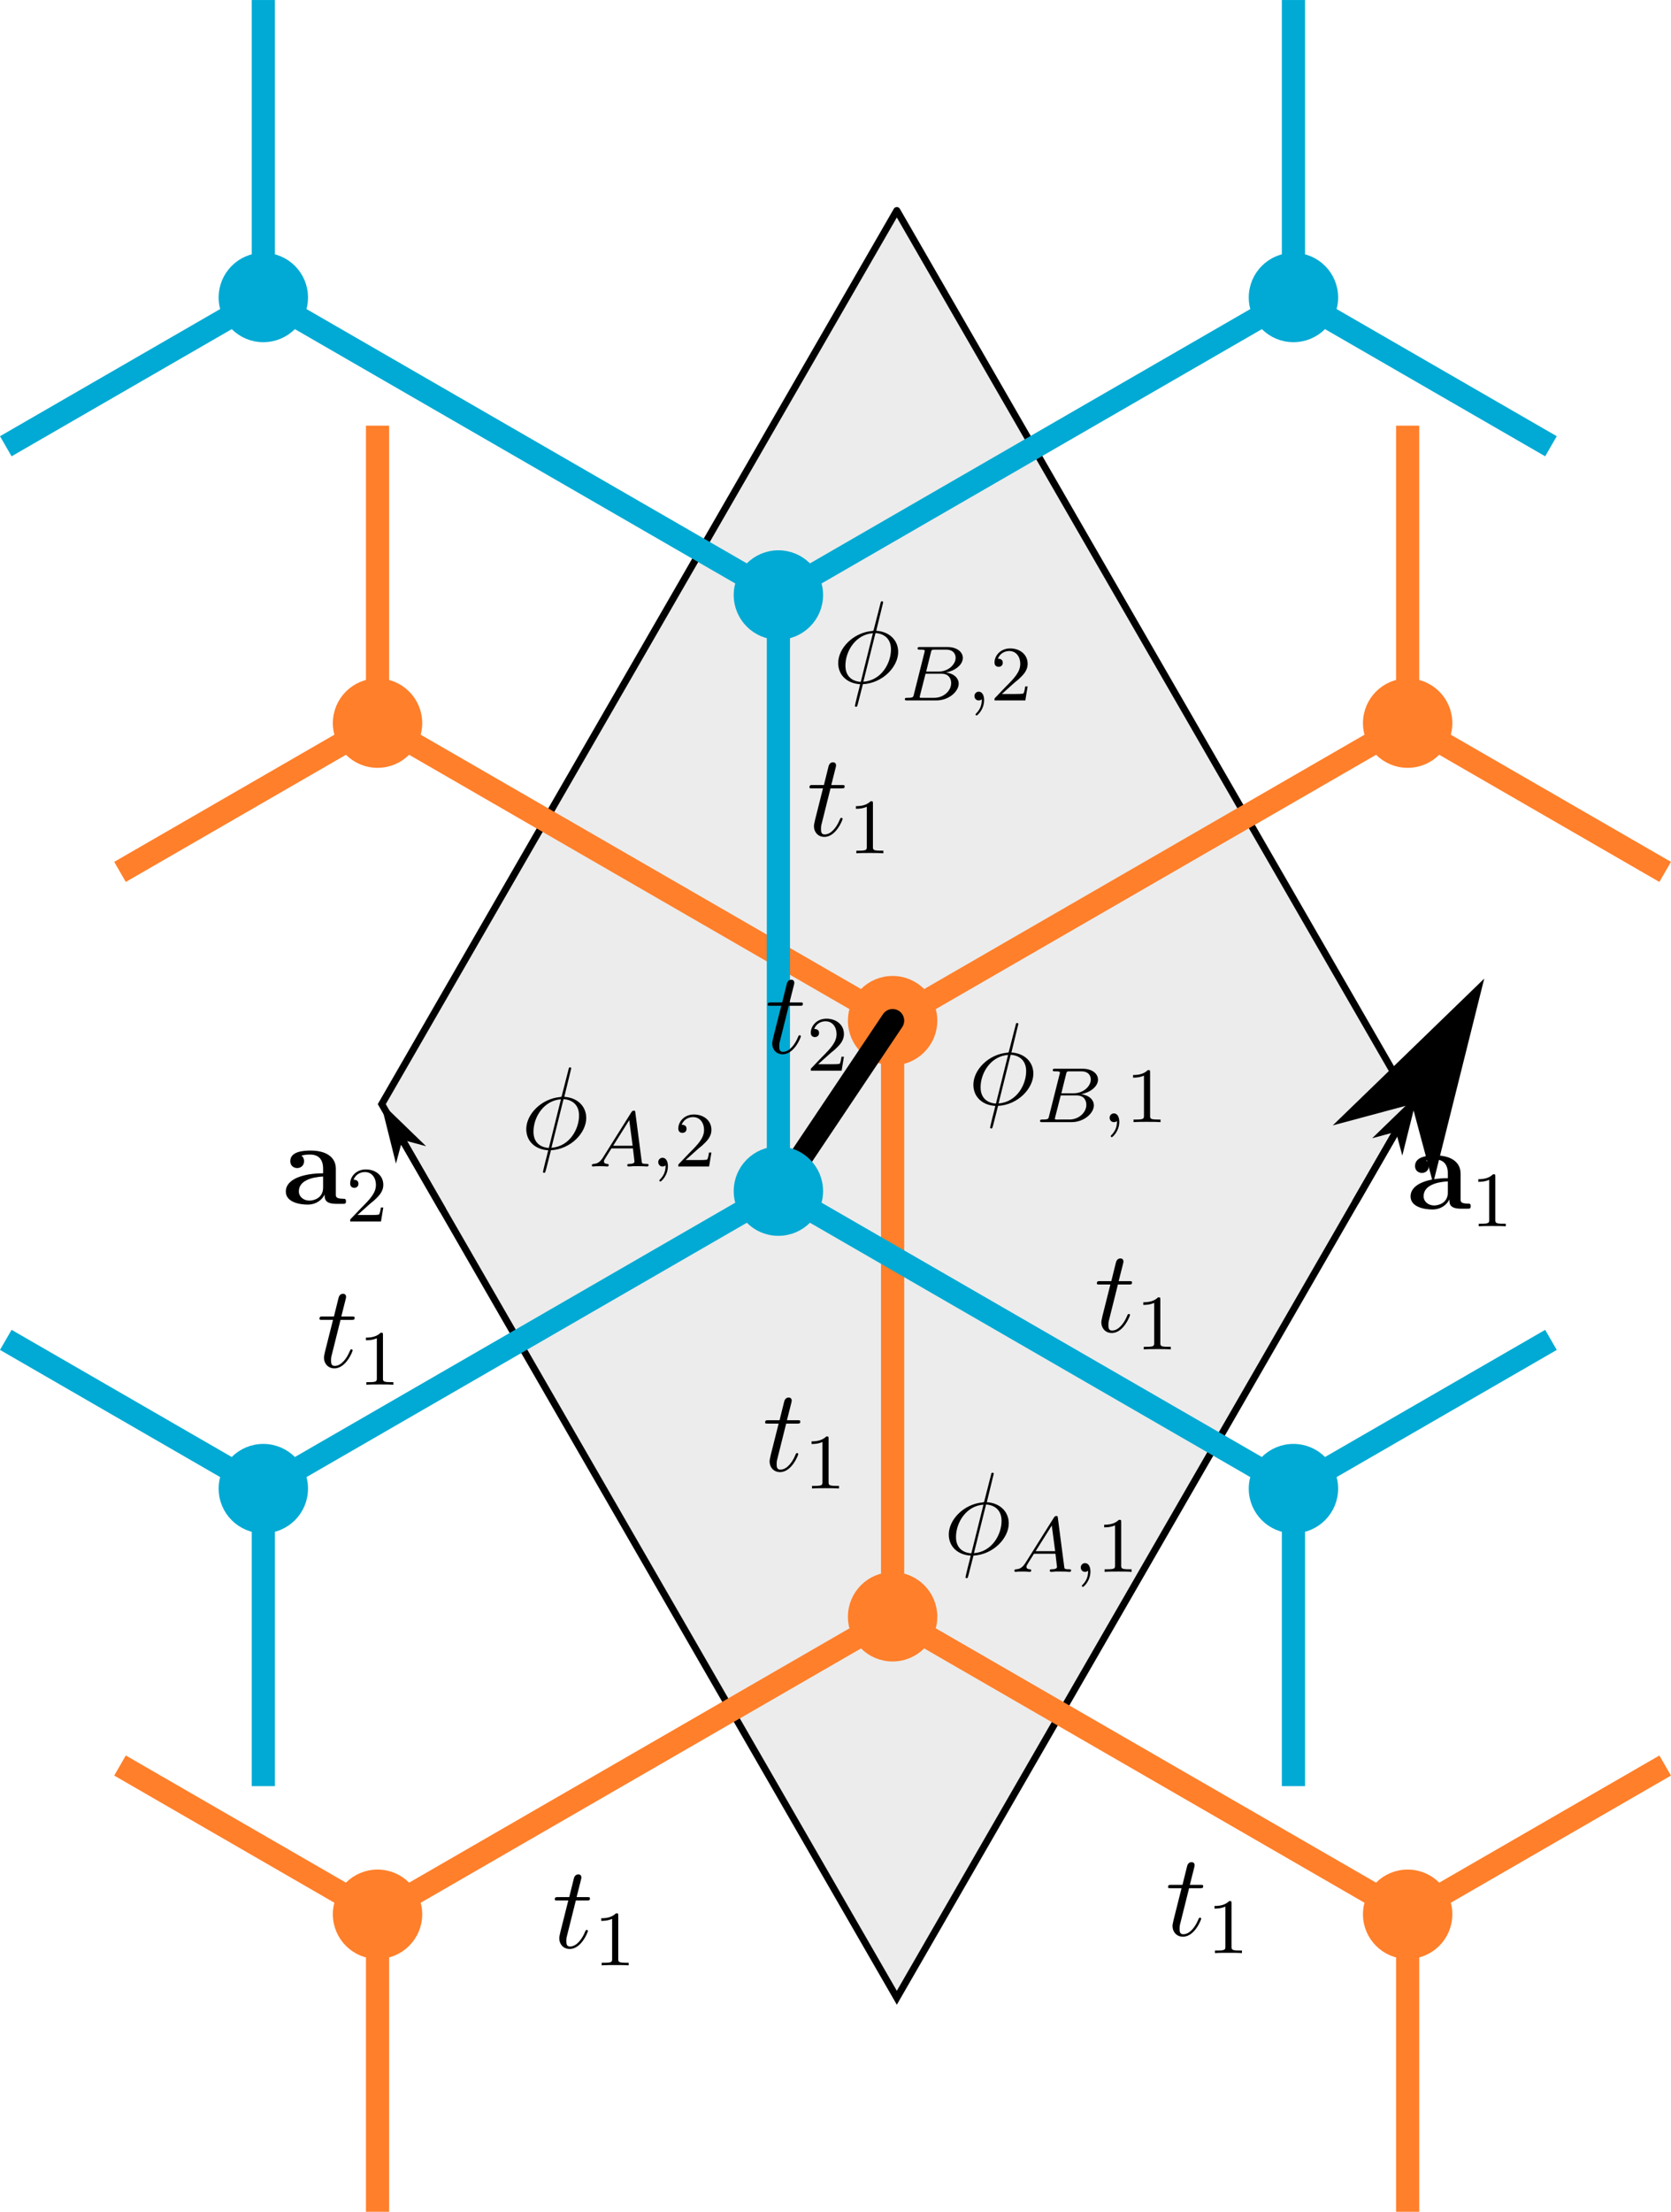 <?xml version="1.0" encoding="UTF-8" standalone="no"?>
<!-- Created with Inkscape (http://www.inkscape.org/) -->

<svg
   width="72.096mm"
   height="95.387mm"
   viewBox="0 0 72.096 95.387"
   version="1.1"
   id="svg5"
   inkscape:version="1.3-alpha (1:1.2.0-alpha1+devel+202305130032+2f44e41058)"
   sodipodi:docname="bilayer.svg"
   xmlns:inkscape="http://www.inkscape.org/namespaces/inkscape"
   xmlns:sodipodi="http://sodipodi.sourceforge.net/DTD/sodipodi-0.dtd"
   xmlns="http://www.w3.org/2000/svg"
   xmlns:svg="http://www.w3.org/2000/svg">
  <sodipodi:namedview
     id="namedview7"
     pagecolor="#ffffff"
     bordercolor="#000000"
     borderopacity="0.25"
     inkscape:showpageshadow="2"
     inkscape:pageopacity="0.0"
     inkscape:pagecheckerboard="0"
     inkscape:deskcolor="#d1d1d1"
     inkscape:document-units="mm"
     showgrid="false"
     inkscape:zoom="1.6391093"
     inkscape:cx="22.878279"
     inkscape:cy="258.67707"
     inkscape:window-width="1854"
     inkscape:window-height="1016"
     inkscape:window-x="0"
     inkscape:window-y="0"
     inkscape:window-maximized="1"
     inkscape:current-layer="layer1" />
  <defs
     id="defs2">
    <marker
       style="overflow:visible"
       id="marker83"
       refX="0"
       refY="0"
       orient="auto-start-reverse"
       inkscape:stockid="Dart arrow"
       markerWidth="8.75"
       markerHeight="5"
       viewBox="0 0 8.75 5"
       inkscape:isstock="true"
       inkscape:collect="always"
       preserveAspectRatio="xMidYMid">
      <path
         style="fill:context-stroke;fill-rule:evenodd;stroke:none"
         d="M 0,0 5,-5 -12.5,0 5,5 Z"
         transform="scale(-0.5)"
         id="path83" />
    </marker>
    <marker
       style="overflow:visible"
       id="DartArrow"
       refX="0"
       refY="0"
       orient="auto-start-reverse"
       inkscape:stockid="Dart arrow"
       markerWidth="8.75"
       markerHeight="5"
       viewBox="0 0 8.75 5"
       inkscape:isstock="true"
       inkscape:collect="always"
       preserveAspectRatio="xMidYMid">
      <path
         style="fill:context-stroke;fill-rule:evenodd;stroke:none"
         d="M 0,0 5,-5 -12.5,0 5,5 Z"
         transform="scale(-0.5)"
         id="path6" />
    </marker>
  </defs>
  <g
     inkscape:label="Layer 1"
     inkscape:groupmode="layer"
     id="layer1"
     transform="translate(-98.058, -50.147)">
    <g
       id="g10018"
       transform="translate(77.29,10.581)">
      <path
         style="fill:#ececec;stroke:#000000;stroke-width:0.3;stroke-linecap:round;stroke-dasharray:none"
         d="m 59.462,48.645 22.223,38.54 v 0 L 59.462,125.724 37.24,87.184 59.462,48.645"
         id="path10010"
         sodipodi:nodetypes="cccccc" />
    </g>
    <g
       id="g7511"
       transform="translate(4.928,18.357)"
       style="fill:#ff7f2a;stroke:#ff7f2a">
      <circle
         style="fill:#ff7f2a;stroke:#ff7f2a;stroke-width:0.434"
         id="circle7471"
         cx="-131.642"
         cy="-101.517"
         r="1.711"
         transform="scale(-1)" />
      <g
         id="g7499"
         transform="translate(0.241,-1.927)"
         style="fill:#ff7f2a;stroke:#ff7f2a">
        <path
           id="path7473"
           style="fill:#ff7f2a;stroke:#ff7f2a;stroke-width:1;stroke-dasharray:none"
           d="M 131.401,103.444 V 77.784"
           sodipodi:nodetypes="cc" />
        <path
           id="path7475"
           style="fill:#ff7f2a;stroke:#ff7f2a;stroke-width:1;stroke-dasharray:none"
           d="m 109.178,116.275 22.223,-12.83"
           sodipodi:nodetypes="cc" />
        <path
           id="path7477"
           style="fill:#ff7f2a;stroke:#ff7f2a;stroke-width:1;stroke-dasharray:none"
           d="M 153.623,116.275 131.401,103.444"
           sodipodi:nodetypes="cc" />
        <path
           id="path7479"
           style="fill:#ff7f2a;stroke:#ff7f2a;stroke-width:1;stroke-dasharray:none"
           d="M 131.401,77.735 109.178,64.905"
           sodipodi:nodetypes="cc" />
        <path
           id="path7481"
           style="fill:#ff7f2a;stroke:#ff7f2a;stroke-width:1;stroke-dasharray:none"
           d="m 131.401,77.735 22.223,-12.83"
           sodipodi:nodetypes="cc" />
        <path
           id="path7483"
           style="fill:#ff7f2a;stroke:#ff7f2a;stroke-width:1;stroke-dasharray:none"
           d="M 109.178,116.275 98.067,109.859"
           sodipodi:nodetypes="cc" />
        <path
           id="path7485"
           style="fill:#ff7f2a;stroke:#ff7f2a;stroke-width:1;stroke-dasharray:none"
           d="M 109.178,129.105 V 116.275"
           sodipodi:nodetypes="cc" />
        <path
           id="path7487"
           style="fill:#ff7f2a;stroke:#ff7f2a;stroke-width:1;stroke-dasharray:none"
           d="m 153.623,116.275 11.111,-6.415"
           sodipodi:nodetypes="cc" />
        <path
           id="path7489"
           style="fill:#ff7f2a;stroke:#ff7f2a;stroke-width:1;stroke-dasharray:none"
           d="M 153.623,129.105 V 116.275"
           sodipodi:nodetypes="cc" />
        <path
           id="path7491"
           style="fill:#ff7f2a;stroke:#ff7f2a;stroke-width:1;stroke-dasharray:none"
           d="m 109.178,64.905 -11.111,6.415"
           sodipodi:nodetypes="cc" />
        <path
           id="path7493"
           style="fill:#ff7f2a;stroke:#ff7f2a;stroke-width:1;stroke-dasharray:none"
           d="m 109.178,52.075 v 12.83"
           sodipodi:nodetypes="cc" />
        <path
           id="path7495"
           style="fill:#ff7f2a;stroke:#ff7f2a;stroke-width:1;stroke-dasharray:none"
           d="m 153.623,64.905 11.111,6.415"
           sodipodi:nodetypes="cc" />
        <path
           id="path7497"
           style="fill:#ff7f2a;stroke:#ff7f2a;stroke-width:1;stroke-dasharray:none"
           d="m 153.623,52.075 v 12.83"
           sodipodi:nodetypes="cc" />
      </g>
      <circle
         style="fill:#ff7f2a;stroke:#ff7f2a;stroke-width:0.434"
         id="circle7501"
         cx="-109.419"
         cy="-114.347"
         r="1.711"
         transform="scale(-1)" />
      <circle
         style="fill:#ff7f2a;stroke:#ff7f2a;stroke-width:0.434"
         id="circle7503"
         cx="-153.864"
         cy="-114.347"
         r="1.711"
         transform="scale(-1)" />
      <circle
         style="fill:#ff7f2a;stroke:#ff7f2a;stroke-width:0.434"
         id="circle7505"
         cx="-131.642"
         cy="-75.808"
         r="1.711"
         transform="scale(-1)" />
      <circle
         style="fill:#ff7f2a;stroke:#ff7f2a;stroke-width:0.434"
         id="circle7507"
         cx="-153.864"
         cy="-62.977"
         r="1.711"
         transform="scale(-1)" />
      <circle
         style="fill:#ff7f2a;stroke:#ff7f2a;stroke-width:0.434"
         id="circle7509"
         cx="-109.419"
         cy="-62.977"
         r="1.711"
         transform="scale(-1)" />
    </g>
    <path
       style="fill:none;stroke:#000000;stroke-width:1;stroke-dasharray:none;stroke-linecap:round"
       d="m 131.642,101.517 4.928,-7.353"
       id="path2933" />
    <g
       id="g7469">
      <circle
         style="fill:#00aad4;stroke:#00aad4;stroke-width:0.434"
         id="circle2939"
         cx="-131.642"
         cy="-101.517"
         r="1.711"
         transform="scale(-1)" />
      <g
         id="g6683"
         transform="translate(0.241,-1.927)">
        <path
           id="path5879"
           style="fill:none;stroke:#00aad4;stroke-width:1;stroke-dasharray:none"
           d="M 131.401,103.444 V 77.784"
           sodipodi:nodetypes="cc" />
        <path
           id="path5881"
           style="fill:none;stroke:#00aad4;stroke-width:1;stroke-dasharray:none"
           d="m 109.178,116.275 22.223,-12.83"
           sodipodi:nodetypes="cc" />
        <path
           id="path5883"
           style="fill:none;stroke:#00aad4;stroke-width:1;stroke-dasharray:none"
           d="M 153.623,116.275 131.401,103.444"
           sodipodi:nodetypes="cc" />
        <path
           id="path5885"
           style="fill:none;stroke:#00aad4;stroke-width:1;stroke-dasharray:none"
           d="M 131.401,77.735 109.178,64.905"
           sodipodi:nodetypes="cc" />
        <path
           id="path5887"
           style="fill:none;stroke:#00aad4;stroke-width:1;stroke-dasharray:none"
           d="m 131.401,77.735 22.223,-12.83"
           sodipodi:nodetypes="cc" />
        <path
           id="path5889"
           style="fill:none;stroke:#00aad4;stroke-width:1;stroke-dasharray:none"
           d="M 109.178,116.275 98.067,109.859"
           sodipodi:nodetypes="cc" />
        <path
           id="path5891"
           style="fill:none;stroke:#00aad4;stroke-width:1;stroke-dasharray:none"
           d="M 109.178,129.105 V 116.275"
           sodipodi:nodetypes="cc" />
        <path
           id="path5893"
           style="fill:none;stroke:#00aad4;stroke-width:1;stroke-dasharray:none"
           d="m 153.623,116.275 11.111,-6.415"
           sodipodi:nodetypes="cc" />
        <path
           id="path5895"
           style="fill:none;stroke:#00aad4;stroke-width:1;stroke-dasharray:none"
           d="M 153.623,129.105 V 116.275"
           sodipodi:nodetypes="cc" />
        <path
           id="path5903"
           style="fill:none;stroke:#00aad4;stroke-width:1;stroke-dasharray:none"
           d="m 109.178,64.905 -11.111,6.415"
           sodipodi:nodetypes="cc" />
        <path
           id="path5905"
           style="fill:none;stroke:#00aad4;stroke-width:1;stroke-dasharray:none"
           d="m 109.178,52.075 v 12.83"
           sodipodi:nodetypes="cc" />
        <path
           id="path5913"
           style="fill:none;stroke:#00aad4;stroke-width:1;stroke-dasharray:none"
           d="m 153.623,64.905 11.111,6.415"
           sodipodi:nodetypes="cc" />
        <path
           id="path5915"
           style="fill:none;stroke:#00aad4;stroke-width:1;stroke-dasharray:none"
           d="m 153.623,52.075 v 12.83"
           sodipodi:nodetypes="cc" />
      </g>
      <circle
         style="fill:#00aad4;stroke:#00aad4;stroke-width:0.434"
         id="circle6713"
         cx="-109.419"
         cy="-114.347"
         r="1.711"
         transform="scale(-1)" />
      <circle
         style="fill:#00aad4;stroke:#00aad4;stroke-width:0.434"
         id="circle6715"
         cx="-153.864"
         cy="-114.347"
         r="1.711"
         transform="scale(-1)" />
      <circle
         style="fill:#00aad4;stroke:#00aad4;stroke-width:0.434"
         id="circle6717"
         cx="-131.642"
         cy="-75.808"
         r="1.711"
         transform="scale(-1)" />
      <circle
         style="fill:#00aad4;stroke:#00aad4;stroke-width:0.434"
         id="circle6719"
         cx="-153.864"
         cy="-62.977"
         r="1.711"
         transform="scale(-1)" />
      <circle
         style="fill:#00aad4;stroke:#00aad4;stroke-width:0.434"
         id="circle6721"
         cx="-109.419"
         cy="-62.977"
         r="1.711"
         transform="scale(-1)" />
    </g>
    <g
       id="g1"
       transform="matrix(1.2,0,0,1.2,78.42,-10.96)">
      <g
         style="fill:#000000;fill-opacity:1"
         id="g13"
         transform="matrix(0.353,0,0,0.353,49.576,103.147)">
        <g
           id="use12"
           transform="translate(1.993,10.294)">
          <path
             style="stroke:none"
             d="m 5.141,-8.188 c 0,-0.109 -0.078,-0.109 -0.125,-0.109 -0.109,0 -0.109,0.031 -0.156,0.234 L 4.203,-5.5 c -0.031,0.156 -0.047,0.172 -0.062,0.188 0,0.016 -0.094,0.031 -0.109,0.031 C 2.062,-5.109 0.562,-3.5 0.562,-2.016 c 0,1.297 0.984,2.094 2.234,2.156 -0.094,0.375 -0.172,0.75 -0.281,1.125 -0.156,0.641 -0.25,1.031 -0.25,1.078 0,0.016 0,0.094 0.109,0.094 0.047,0 0.094,0 0.109,-0.047 0.031,-0.031 0.094,-0.312 0.141,-0.469 l 0.453,-1.781 c 2.031,-0.109 3.594,-1.781 3.594,-3.281 0,-1.203 -0.906,-2.078 -2.234,-2.156 z m -0.781,3.125 C 5.156,-5.016 5.938,-4.562 5.938,-3.391 5.938,-2.047 5,-0.25 3.125,-0.109 Z m -1.5,4.969 C 2.266,-0.125 1.297,-0.438 1.297,-1.75 c 0,-1.516 1.078,-3.188 2.797,-3.297 z m 0,0"
             id="path35" />
        </g>
      </g>
      <g
         style="fill:#000000;fill-opacity:1"
         id="g14"
         transform="matrix(0.353,0,0,0.353,49.576,103.147)">
        <g
           id="use13"
           transform="translate(8.921,12.088)">
          <path
             style="stroke:none"
             d="M 1.469,-0.953 C 1.109,-0.359 0.781,-0.281 0.5,-0.266 0.422,-0.25 0.312,-0.25 0.312,-0.109 0.312,-0.094 0.328,0 0.438,0 0.5,0 0.547,-0.031 1.109,-0.031 1.656,-0.031 1.828,0 1.875,0 c 0.031,0 0.156,0 0.156,-0.156 0,-0.094 -0.109,-0.109 -0.141,-0.109 -0.172,0 -0.344,-0.062 -0.344,-0.25 0,-0.109 0.078,-0.219 0.219,-0.453 L 2.312,-1.844 H 4.5 L 4.656,-0.5 c 0,0.125 -0.141,0.234 -0.516,0.234 -0.109,0 -0.219,0 -0.219,0.156 0,0 0,0.109 0.141,0.109 0.078,0 0.375,-0.016 0.453,-0.031 h 0.5 C 5.734,-0.031 5.859,0 5.922,0 5.953,0 6.094,0 6.094,-0.156 c 0,-0.109 -0.109,-0.109 -0.234,-0.109 -0.438,0 -0.453,-0.062 -0.469,-0.266 L 4.75,-5.453 C 4.734,-5.641 4.719,-5.688 4.594,-5.688 c -0.141,0 -0.188,0.078 -0.25,0.156 z M 2.484,-2.109 4.125,-4.719 4.469,-2.109 Z m 0,0"
             id="path36" />
        </g>
        <g
           id="use14"
           transform="translate(15.264,12.088)">
          <path
             style="stroke:none"
             d="m 1.484,-0.125 c 0,0.516 -0.109,0.984 -0.594,1.469 C 0.859,1.375 0.844,1.391 0.844,1.422 c 0,0.062 0.062,0.109 0.109,0.109 0.094,0 0.766,-0.625 0.766,-1.562 0,-0.5 -0.203,-0.859 -0.547,-0.859 -0.281,0 -0.438,0.234 -0.438,0.438 C 0.734,-0.219 0.891,0 1.172,0 1.375,0 1.484,-0.109 1.484,-0.125 Z m 0,0"
             id="path37" />
        </g>
      </g>
      <g
         style="fill:#000000;fill-opacity:1"
         id="g15"
         transform="matrix(0.353,0,0,0.353,49.576,103.147)">
        <g
           id="use15"
           transform="translate(17.616,12.088)">
          <path
             style="stroke:none"
             d="m 2.5,-5.078 c 0,-0.219 -0.016,-0.219 -0.234,-0.219 -0.328,0.312 -0.75,0.5 -1.5,0.5 v 0.266 c 0.219,0 0.641,0 1.109,-0.203 v 4.078 c 0,0.297 -0.031,0.391 -0.781,0.391 H 0.812 V 0 c 0.328,-0.031 1.016,-0.031 1.375,-0.031 0.359,0 1.047,0 1.375,0.031 V -0.266 H 3.281 c -0.75,0 -0.781,-0.094 -0.781,-0.391 z m 0,0"
             id="path38" />
        </g>
      </g>
    </g>
    <g
       id="g2"
       transform="matrix(1.2,0,0,1.2,70.859,-30.355)">
      <g
         style="fill:#000000;fill-opacity:1"
         id="g16"
         transform="matrix(0.353,0,0,0.353,49.576,103.147)">
        <g
           id="use16"
           transform="translate(22.348,10.294)">
          <path
             style="stroke:none"
             d="m 5.141,-8.188 c 0,-0.109 -0.078,-0.109 -0.125,-0.109 -0.109,0 -0.109,0.031 -0.156,0.234 L 4.203,-5.5 c -0.031,0.156 -0.047,0.172 -0.062,0.188 0,0.016 -0.094,0.031 -0.109,0.031 C 2.062,-5.109 0.562,-3.5 0.562,-2.016 c 0,1.297 0.984,2.094 2.234,2.156 -0.094,0.375 -0.172,0.75 -0.281,1.125 -0.156,0.641 -0.25,1.031 -0.25,1.078 0,0.016 0,0.094 0.109,0.094 0.047,0 0.094,0 0.109,-0.047 0.031,-0.031 0.094,-0.312 0.141,-0.469 l 0.453,-1.781 c 2.031,-0.109 3.594,-1.781 3.594,-3.281 0,-1.203 -0.906,-2.078 -2.234,-2.156 z m -0.781,3.125 C 5.156,-5.016 5.938,-4.562 5.938,-3.391 5.938,-2.047 5,-0.25 3.125,-0.109 Z m -1.5,4.969 C 2.266,-0.125 1.297,-0.438 1.297,-1.75 c 0,-1.516 1.078,-3.188 2.797,-3.297 z m 0,0"
             id="path39" />
        </g>
      </g>
      <g
         style="fill:#000000;fill-opacity:1"
         id="g17"
         transform="matrix(0.353,0,0,0.353,49.576,103.147)">
        <g
           id="use17"
           transform="translate(29.276,12.088)">
          <path
             style="stroke:none"
             d="m 1.344,-0.625 c -0.062,0.297 -0.078,0.359 -0.672,0.359 -0.156,0 -0.25,0 -0.25,0.156 C 0.422,0 0.531,0 0.656,0 H 3.625 C 4.938,0 5.906,-0.938 5.906,-1.703 5.906,-2.281 5.406,-2.75 4.609,-2.844 5.531,-3.016 6.328,-3.625 6.328,-4.328 6.328,-4.922 5.75,-5.438 4.75,-5.438 H 1.969 c -0.141,0 -0.25,0 -0.25,0.141 0,0.125 0.094,0.125 0.234,0.125 0.266,0 0.5,0 0.5,0.125 0,0.031 -0.016,0.031 -0.031,0.141 z m 1.25,-2.312 0.484,-1.953 c 0.062,-0.266 0.078,-0.281 0.406,-0.281 H 4.625 c 0.781,0 0.969,0.5 0.969,0.828 0,0.672 -0.734,1.406 -1.75,1.406 z M 2.047,-0.266 C 1.969,-0.281 1.938,-0.281 1.938,-0.328 c 0,-0.062 0.016,-0.141 0.031,-0.188 l 0.562,-2.203 h 1.625 c 0.734,0 0.984,0.5 0.984,0.953 0,0.781 -0.766,1.5 -1.719,1.5 z m 0,0"
             id="path40" />
        </g>
      </g>
      <g
         style="fill:#000000;fill-opacity:1"
         id="g18"
         transform="matrix(0.353,0,0,0.353,49.576,103.147)">
        <g
           id="use18"
           transform="translate(36.054,12.088)">
          <path
             style="stroke:none"
             d="m 1.484,-0.125 c 0,0.516 -0.109,0.984 -0.594,1.469 C 0.859,1.375 0.844,1.391 0.844,1.422 c 0,0.062 0.062,0.109 0.109,0.109 0.094,0 0.766,-0.625 0.766,-1.562 0,-0.5 -0.203,-0.859 -0.547,-0.859 -0.281,0 -0.438,0.234 -0.438,0.438 C 0.734,-0.219 0.891,0 1.172,0 1.375,0 1.484,-0.109 1.484,-0.125 Z m 0,0"
             id="path41" />
        </g>
      </g>
      <g
         style="fill:#000000;fill-opacity:1"
         id="g19"
         transform="matrix(0.353,0,0,0.353,49.576,103.147)">
        <g
           id="use19"
           transform="translate(38.409,12.088)">
          <path
             style="stroke:none"
             d="m 2.5,-5.078 c 0,-0.219 -0.016,-0.219 -0.234,-0.219 -0.328,0.312 -0.75,0.5 -1.5,0.5 v 0.266 c 0.219,0 0.641,0 1.109,-0.203 v 4.078 c 0,0.297 -0.031,0.391 -0.781,0.391 H 0.812 V 0 c 0.328,-0.031 1.016,-0.031 1.375,-0.031 0.359,0 1.047,0 1.375,0.031 V -0.266 H 3.281 c -0.75,0 -0.781,-0.094 -0.781,-0.391 z m 0,0"
             id="path42" />
        </g>
      </g>
    </g>
    <g
       id="g3"
       transform="matrix(1.2,0,0,1.2,42.76,-28.442)">
      <g
         style="fill:#000000;fill-opacity:1"
         id="g20"
         transform="matrix(0.353,0,0,0.353,49.576,103.147)">
        <g
           id="use20"
           transform="translate(43.141,10.294)">
          <path
             style="stroke:none"
             d="m 5.141,-8.188 c 0,-0.109 -0.078,-0.109 -0.125,-0.109 -0.109,0 -0.109,0.031 -0.156,0.234 L 4.203,-5.5 c -0.031,0.156 -0.047,0.172 -0.062,0.188 0,0.016 -0.094,0.031 -0.109,0.031 C 2.062,-5.109 0.562,-3.5 0.562,-2.016 c 0,1.297 0.984,2.094 2.234,2.156 -0.094,0.375 -0.172,0.75 -0.281,1.125 -0.156,0.641 -0.25,1.031 -0.25,1.078 0,0.016 0,0.094 0.109,0.094 0.047,0 0.094,0 0.109,-0.047 0.031,-0.031 0.094,-0.312 0.141,-0.469 l 0.453,-1.781 c 2.031,-0.109 3.594,-1.781 3.594,-3.281 0,-1.203 -0.906,-2.078 -2.234,-2.156 z m -0.781,3.125 C 5.156,-5.016 5.938,-4.562 5.938,-3.391 5.938,-2.047 5,-0.25 3.125,-0.109 Z m -1.5,4.969 C 2.266,-0.125 1.297,-0.438 1.297,-1.75 c 0,-1.516 1.078,-3.188 2.797,-3.297 z m 0,0"
             id="path43" />
        </g>
      </g>
      <g
         style="fill:#000000;fill-opacity:1"
         id="g22"
         transform="matrix(0.353,0,0,0.353,49.576,103.147)">
        <g
           id="use21"
           transform="translate(50.069,12.088)">
          <path
             style="stroke:none"
             d="M 1.469,-0.953 C 1.109,-0.359 0.781,-0.281 0.5,-0.266 0.422,-0.25 0.312,-0.25 0.312,-0.109 0.312,-0.094 0.328,0 0.438,0 0.5,0 0.547,-0.031 1.109,-0.031 1.656,-0.031 1.828,0 1.875,0 c 0.031,0 0.156,0 0.156,-0.156 0,-0.094 -0.109,-0.109 -0.141,-0.109 -0.172,0 -0.344,-0.062 -0.344,-0.25 0,-0.109 0.078,-0.219 0.219,-0.453 L 2.312,-1.844 H 4.5 L 4.656,-0.5 c 0,0.125 -0.141,0.234 -0.516,0.234 -0.109,0 -0.219,0 -0.219,0.156 0,0 0,0.109 0.141,0.109 0.078,0 0.375,-0.016 0.453,-0.031 h 0.5 C 5.734,-0.031 5.859,0 5.922,0 5.953,0 6.094,0 6.094,-0.156 c 0,-0.109 -0.109,-0.109 -0.234,-0.109 -0.438,0 -0.453,-0.062 -0.469,-0.266 L 4.75,-5.453 C 4.734,-5.641 4.719,-5.688 4.594,-5.688 c -0.141,0 -0.188,0.078 -0.25,0.156 z M 2.484,-2.109 4.125,-4.719 4.469,-2.109 Z m 0,0"
             id="path44" />
        </g>
        <g
           id="use22"
           transform="translate(56.412,12.088)">
          <path
             style="stroke:none"
             d="m 1.484,-0.125 c 0,0.516 -0.109,0.984 -0.594,1.469 C 0.859,1.375 0.844,1.391 0.844,1.422 c 0,0.062 0.062,0.109 0.109,0.109 0.094,0 0.766,-0.625 0.766,-1.562 0,-0.5 -0.203,-0.859 -0.547,-0.859 -0.281,0 -0.438,0.234 -0.438,0.438 C 0.734,-0.219 0.891,0 1.172,0 1.375,0 1.484,-0.109 1.484,-0.125 Z m 0,0"
             id="path45" />
        </g>
      </g>
      <g
         style="fill:#000000;fill-opacity:1"
         id="g23"
         transform="matrix(0.353,0,0,0.353,49.576,103.147)">
        <g
           id="use23"
           transform="translate(58.765,12.088)">
          <path
             style="stroke:none"
             d="m 2.25,-1.625 c 0.125,-0.125 0.453,-0.391 0.594,-0.5 0.484,-0.453 0.953,-0.891 0.953,-1.609 0,-0.953 -0.797,-1.562 -1.781,-1.562 -0.969,0 -1.594,0.719 -1.594,1.438 0,0.391 0.312,0.438 0.422,0.438 0.172,0 0.422,-0.109 0.422,-0.422 0,-0.406 -0.406,-0.406 -0.5,-0.406 C 1,-4.844 1.531,-5.031 1.922,-5.031 c 0.734,0 1.125,0.625 1.125,1.297 0,0.828 -0.578,1.438 -1.531,2.391 l -1,1.047 C 0.422,-0.219 0.422,-0.203 0.422,0 H 3.562 l 0.234,-1.422 h -0.25 C 3.531,-1.266 3.469,-0.875 3.375,-0.719 c -0.047,0.062 -0.656,0.062 -0.781,0.062 H 1.172 Z m 0,0"
             id="path46" />
        </g>
      </g>
    </g>
    <g
       id="g4"
       transform="matrix(1.2,0,0,1.2,47.596,-48.542)">
      <g
         style="fill:#000000;fill-opacity:1"
         id="g24"
         transform="matrix(0.353,0,0,0.353,49.576,103.147)">
        <g
           id="use24"
           transform="translate(63.497,10.294)">
          <path
             style="stroke:none"
             d="m 5.141,-8.188 c 0,-0.109 -0.078,-0.109 -0.125,-0.109 -0.109,0 -0.109,0.031 -0.156,0.234 L 4.203,-5.5 c -0.031,0.156 -0.047,0.172 -0.062,0.188 0,0.016 -0.094,0.031 -0.109,0.031 C 2.062,-5.109 0.562,-3.5 0.562,-2.016 c 0,1.297 0.984,2.094 2.234,2.156 -0.094,0.375 -0.172,0.75 -0.281,1.125 -0.156,0.641 -0.25,1.031 -0.25,1.078 0,0.016 0,0.094 0.109,0.094 0.047,0 0.094,0 0.109,-0.047 0.031,-0.031 0.094,-0.312 0.141,-0.469 l 0.453,-1.781 c 2.031,-0.109 3.594,-1.781 3.594,-3.281 0,-1.203 -0.906,-2.078 -2.234,-2.156 z m -0.781,3.125 C 5.156,-5.016 5.938,-4.562 5.938,-3.391 5.938,-2.047 5,-0.25 3.125,-0.109 Z m -1.5,4.969 C 2.266,-0.125 1.297,-0.438 1.297,-1.75 c 0,-1.516 1.078,-3.188 2.797,-3.297 z m 0,0"
             id="path47" />
        </g>
      </g>
      <g
         style="fill:#000000;fill-opacity:1"
         id="g25"
         transform="matrix(0.353,0,0,0.353,49.576,103.147)">
        <g
           id="use25"
           transform="translate(70.425,12.088)">
          <path
             style="stroke:none"
             d="m 1.344,-0.625 c -0.062,0.297 -0.078,0.359 -0.672,0.359 -0.156,0 -0.25,0 -0.25,0.156 C 0.422,0 0.531,0 0.656,0 H 3.625 C 4.938,0 5.906,-0.938 5.906,-1.703 5.906,-2.281 5.406,-2.75 4.609,-2.844 5.531,-3.016 6.328,-3.625 6.328,-4.328 6.328,-4.922 5.75,-5.438 4.75,-5.438 H 1.969 c -0.141,0 -0.25,0 -0.25,0.141 0,0.125 0.094,0.125 0.234,0.125 0.266,0 0.5,0 0.5,0.125 0,0.031 -0.016,0.031 -0.031,0.141 z m 1.25,-2.312 0.484,-1.953 c 0.062,-0.266 0.078,-0.281 0.406,-0.281 H 4.625 c 0.781,0 0.969,0.5 0.969,0.828 0,0.672 -0.734,1.406 -1.75,1.406 z M 2.047,-0.266 C 1.969,-0.281 1.938,-0.281 1.938,-0.328 c 0,-0.062 0.016,-0.141 0.031,-0.188 l 0.562,-2.203 h 1.625 c 0.734,0 0.984,0.5 0.984,0.953 0,0.781 -0.766,1.5 -1.719,1.5 z m 0,0"
             id="path48" />
        </g>
      </g>
      <g
         style="fill:#000000;fill-opacity:1"
         id="g26"
         transform="matrix(0.353,0,0,0.353,49.576,103.147)">
        <g
           id="use26"
           transform="translate(77.203,12.088)">
          <path
             style="stroke:none"
             d="m 1.484,-0.125 c 0,0.516 -0.109,0.984 -0.594,1.469 C 0.859,1.375 0.844,1.391 0.844,1.422 c 0,0.062 0.062,0.109 0.109,0.109 0.094,0 0.766,-0.625 0.766,-1.562 0,-0.5 -0.203,-0.859 -0.547,-0.859 -0.281,0 -0.438,0.234 -0.438,0.438 C 0.734,-0.219 0.891,0 1.172,0 1.375,0 1.484,-0.109 1.484,-0.125 Z m 0,0"
             id="path49" />
        </g>
      </g>
      <g
         style="fill:#000000;fill-opacity:1"
         id="g27"
         transform="matrix(0.353,0,0,0.353,49.576,103.147)">
        <g
           id="use27"
           transform="translate(79.557,12.088)">
          <path
             style="stroke:none"
             d="m 2.25,-1.625 c 0.125,-0.125 0.453,-0.391 0.594,-0.5 0.484,-0.453 0.953,-0.891 0.953,-1.609 0,-0.953 -0.797,-1.562 -1.781,-1.562 -0.969,0 -1.594,0.719 -1.594,1.438 0,0.391 0.312,0.438 0.422,0.438 0.172,0 0.422,-0.109 0.422,-0.422 0,-0.406 -0.406,-0.406 -0.5,-0.406 C 1,-4.844 1.531,-5.031 1.922,-5.031 c 0.734,0 1.125,0.625 1.125,1.297 0,0.828 -0.578,1.438 -1.531,2.391 l -1,1.047 C 0.422,-0.219 0.422,-0.203 0.422,0 H 3.562 l 0.234,-1.422 h -0.25 C 3.531,-1.266 3.469,-0.875 3.375,-0.719 c -0.047,0.062 -0.656,0.062 -0.781,0.062 H 1.172 Z m 0,0"
             id="path50" />
        </g>
      </g>
    </g>
    <g
       id="g5"
       transform="matrix(1.2,0,0,1.2,16.535,-19.029)">
      <g
         style="fill:#000000;fill-opacity:1"
         id="g28"
         transform="matrix(0.353,0,0,0.353,49.576,103.147)">
        <g
           id="use28"
           transform="translate(84.29,10.294)">
          <path
             style="stroke:none"
             d="M 2.406,-4.812 H 3.5 c 0.234,0 0.344,0 0.344,-0.203 0,-0.141 -0.062,-0.141 -0.312,-0.141 H 2.484 l 0.438,-1.734 C 2.969,-7.062 2.969,-7.094 2.969,-7.172 c 0,-0.188 -0.141,-0.297 -0.297,-0.297 -0.109,0 -0.375,0.031 -0.469,0.422 l -0.469,1.891 h -1.125 c -0.234,0 -0.344,0 -0.344,0.234 0,0.109 0.078,0.109 0.312,0.109 h 1.062 L 0.844,-1.656 c -0.094,0.422 -0.125,0.547 -0.125,0.703 0,0.562 0.391,1.078 1.062,1.078 1.203,0 1.859,-1.75 1.859,-1.828 0,-0.078 -0.062,-0.109 -0.125,-0.109 -0.031,0 -0.078,0 -0.094,0.047 C 3.406,-1.75 3.391,-1.75 3.312,-1.547 c -0.25,0.594 -0.797,1.422 -1.5,1.422 -0.359,0 -0.375,-0.297 -0.375,-0.562 0,0 0,-0.234 0.031,-0.375 z m 0,0"
             id="path51" />
        </g>
      </g>
      <g
         style="fill:#000000;fill-opacity:1"
         id="g29"
         transform="matrix(0.353,0,0,0.353,49.576,103.147)">
        <g
           id="use29"
           transform="translate(88.517,12.088)">
          <path
             style="stroke:none"
             d="m 2.5,-5.078 c 0,-0.219 -0.016,-0.219 -0.234,-0.219 -0.328,0.312 -0.75,0.5 -1.5,0.5 v 0.266 c 0.219,0 0.641,0 1.109,-0.203 v 4.078 c 0,0.297 -0.031,0.391 -0.781,0.391 H 0.812 V 0 c 0.328,-0.031 1.016,-0.031 1.375,-0.031 0.359,0 1.047,0 1.375,0.031 V -0.266 H 3.281 c -0.75,0 -0.781,-0.094 -0.781,-0.391 z m 0,0"
             id="path52" />
        </g>
      </g>
    </g>
    <g
       id="g6"
       transform="matrix(1.2,0,0,1.2,32.079,-32.574)">
      <g
         style="fill:#000000;fill-opacity:1"
         id="g30"
         transform="matrix(0.353,0,0,0.353,49.576,103.147)">
        <g
           id="use30"
           transform="translate(93.249,10.294)">
          <path
             style="stroke:none"
             d="M 2.406,-4.812 H 3.5 c 0.234,0 0.344,0 0.344,-0.203 0,-0.141 -0.062,-0.141 -0.312,-0.141 H 2.484 l 0.438,-1.734 C 2.969,-7.062 2.969,-7.094 2.969,-7.172 c 0,-0.188 -0.141,-0.297 -0.297,-0.297 -0.109,0 -0.375,0.031 -0.469,0.422 l -0.469,1.891 h -1.125 c -0.234,0 -0.344,0 -0.344,0.234 0,0.109 0.078,0.109 0.312,0.109 h 1.062 L 0.844,-1.656 c -0.094,0.422 -0.125,0.547 -0.125,0.703 0,0.562 0.391,1.078 1.062,1.078 1.203,0 1.859,-1.75 1.859,-1.828 0,-0.078 -0.062,-0.109 -0.125,-0.109 -0.031,0 -0.078,0 -0.094,0.047 C 3.406,-1.75 3.391,-1.75 3.312,-1.547 c -0.25,0.594 -0.797,1.422 -1.5,1.422 -0.359,0 -0.375,-0.297 -0.375,-0.562 0,0 0,-0.234 0.031,-0.375 z m 0,0"
             id="path53" />
        </g>
      </g>
      <g
         style="fill:#000000;fill-opacity:1"
         id="g31"
         transform="matrix(0.353,0,0,0.353,49.576,103.147)">
        <g
           id="use31"
           transform="translate(97.476,12.088)">
          <path
             style="stroke:none"
             d="m 2.25,-1.625 c 0.125,-0.125 0.453,-0.391 0.594,-0.5 0.484,-0.453 0.953,-0.891 0.953,-1.609 0,-0.953 -0.797,-1.562 -1.781,-1.562 -0.969,0 -1.594,0.719 -1.594,1.438 0,0.391 0.312,0.438 0.422,0.438 0.172,0 0.422,-0.109 0.422,-0.422 0,-0.406 -0.406,-0.406 -0.5,-0.406 C 1,-4.844 1.531,-5.031 1.922,-5.031 c 0.734,0 1.125,0.625 1.125,1.297 0,0.828 -0.578,1.438 -1.531,2.391 l -1,1.047 C 0.422,-0.219 0.422,-0.203 0.422,0 H 3.562 l 0.234,-1.422 h -0.25 C 3.531,-1.266 3.469,-0.875 3.375,-0.719 c -0.047,0.062 -0.656,0.062 -0.781,0.062 H 1.172 Z m 0,0"
             id="path54" />
        </g>
      </g>
    </g>
    <g
       id="g7"
       transform="matrix(1.2,0,0,1.2,55.959,-25.862)">
      <g
         style="fill:#000000;fill-opacity:1"
         id="g32"
         transform="matrix(0.353,0,0,0.353,49.576,103.147)">
        <g
           id="use32"
           transform="translate(102.209,10.294)">
          <path
             style="stroke:none"
             d="m 5.5,-3.578 c 0,-1.094 -0.875,-1.844 -2.562,-1.844 -0.672,0 -2.078,0.062 -2.078,1.078 0,0.5 0.391,0.703 0.703,0.703 0.359,0 0.703,-0.25 0.703,-0.703 0,-0.219 -0.078,-0.438 -0.281,-0.562 0.391,-0.109 0.688,-0.109 0.906,-0.109 0.812,0 1.312,0.453 1.312,1.438 v 0.469 c -1.891,0 -3.797,0.531 -3.797,1.859 0,1.078 1.391,1.328 2.219,1.328 0.906,0 1.5,-0.516 1.734,-1.031 0,0.438 0,0.953 1.203,0.953 h 0.625 c 0.25,0 0.344,0 0.344,-0.266 0,-0.25 -0.109,-0.25 -0.281,-0.25 C 5.5,-0.531 5.5,-0.719 5.5,-0.984 Z M 4.203,-1.656 c 0,1.125 -1.016,1.328 -1.391,1.328 -0.594,0 -1.078,-0.391 -1.078,-0.938 0,-1.094 1.297,-1.453 2.469,-1.516 z m 0,0"
             id="path55" />
        </g>
      </g>
      <g
         style="fill:#000000;fill-opacity:1"
         id="g33"
         transform="matrix(0.353,0,0,0.353,49.576,103.147)">
        <g
           id="use33"
           transform="translate(108.747,12.088)">
          <path
             style="stroke:none"
             d="m 2.5,-5.078 c 0,-0.219 -0.016,-0.219 -0.234,-0.219 -0.328,0.312 -0.75,0.5 -1.5,0.5 v 0.266 c 0.219,0 0.641,0 1.109,-0.203 v 4.078 c 0,0.297 -0.031,0.391 -0.781,0.391 H 0.812 V 0 c 0.328,-0.031 1.016,-0.031 1.375,-0.031 0.359,0 1.047,0 1.375,0.031 V -0.266 H 3.281 c -0.75,0 -0.781,-0.094 -0.781,-0.391 z m 0,0"
             id="path56" />
        </g>
      </g>
    </g>
    <g
       id="g8"
       transform="matrix(1.2,0,0,1.2,2.657,-26.072)">
      <g
         style="fill:#000000;fill-opacity:1"
         id="g34"
         transform="matrix(0.353,0,0,0.353,49.576,103.147)">
        <g
           id="use34"
           transform="translate(113.479,10.294)">
          <path
             style="stroke:none"
             d="m 5.5,-3.578 c 0,-1.094 -0.875,-1.844 -2.562,-1.844 -0.672,0 -2.078,0.062 -2.078,1.078 0,0.5 0.391,0.703 0.703,0.703 0.359,0 0.703,-0.25 0.703,-0.703 0,-0.219 -0.078,-0.438 -0.281,-0.562 0.391,-0.109 0.688,-0.109 0.906,-0.109 0.812,0 1.312,0.453 1.312,1.438 v 0.469 c -1.891,0 -3.797,0.531 -3.797,1.859 0,1.078 1.391,1.328 2.219,1.328 0.906,0 1.5,-0.516 1.734,-1.031 0,0.438 0,0.953 1.203,0.953 h 0.625 c 0.25,0 0.344,0 0.344,-0.266 0,-0.25 -0.109,-0.25 -0.281,-0.25 C 5.5,-0.531 5.5,-0.719 5.5,-0.984 Z M 4.203,-1.656 c 0,1.125 -1.016,1.328 -1.391,1.328 -0.594,0 -1.078,-0.391 -1.078,-0.938 0,-1.094 1.297,-1.453 2.469,-1.516 z m 0,0"
             id="path57" />
        </g>
      </g>
      <g
         style="fill:#000000;fill-opacity:1"
         id="g35"
         transform="matrix(0.353,0,0,0.353,49.576,103.147)">
        <g
           id="use35"
           transform="translate(120.017,12.088)">
          <path
             style="stroke:none"
             d="m 2.25,-1.625 c 0.125,-0.125 0.453,-0.391 0.594,-0.5 0.484,-0.453 0.953,-0.891 0.953,-1.609 0,-0.953 -0.797,-1.562 -1.781,-1.562 -0.969,0 -1.594,0.719 -1.594,1.438 0,0.391 0.312,0.438 0.422,0.438 0.172,0 0.422,-0.109 0.422,-0.422 0,-0.406 -0.406,-0.406 -0.5,-0.406 C 1,-4.844 1.531,-5.031 1.922,-5.031 c 0.734,0 1.125,0.625 1.125,1.297 0,0.828 -0.578,1.438 -1.531,2.391 l -1,1.047 C 0.422,-0.219 0.422,-0.203 0.422,0 H 3.562 l 0.234,-1.422 h -0.25 C 3.531,-1.266 3.469,-0.875 3.375,-0.719 c -0.047,0.062 -0.656,0.062 -0.781,0.062 H 1.172 Z m 0,0"
             id="path58" />
        </g>
      </g>
    </g>
    <g
       id="g21"
       transform="matrix(1.2,0,0,1.2,26.687,6.011)">
      <g
         style="fill:#000000;fill-opacity:1"
         id="g10"
         transform="matrix(0.353,0,0,0.353,49.576,103.147)">
        <g
           id="g9"
           transform="translate(84.29,10.294)">
          <path
             style="stroke:none"
             d="M 2.406,-4.812 H 3.5 c 0.234,0 0.344,0 0.344,-0.203 0,-0.141 -0.062,-0.141 -0.312,-0.141 H 2.484 l 0.438,-1.734 C 2.969,-7.062 2.969,-7.094 2.969,-7.172 c 0,-0.188 -0.141,-0.297 -0.297,-0.297 -0.109,0 -0.375,0.031 -0.469,0.422 l -0.469,1.891 h -1.125 c -0.234,0 -0.344,0 -0.344,0.234 0,0.109 0.078,0.109 0.312,0.109 h 1.062 L 0.844,-1.656 c -0.094,0.422 -0.125,0.547 -0.125,0.703 0,0.562 0.391,1.078 1.062,1.078 1.203,0 1.859,-1.75 1.859,-1.828 0,-0.078 -0.062,-0.109 -0.125,-0.109 -0.031,0 -0.078,0 -0.094,0.047 C 3.406,-1.75 3.391,-1.75 3.312,-1.547 c -0.25,0.594 -0.797,1.422 -1.5,1.422 -0.359,0 -0.375,-0.297 -0.375,-0.562 0,0 0,-0.234 0.031,-0.375 z m 0,0"
             id="path8" />
        </g>
      </g>
      <g
         style="fill:#000000;fill-opacity:1"
         id="g12"
         transform="matrix(0.353,0,0,0.353,49.576,103.147)">
        <g
           id="g11"
           transform="translate(88.517,12.088)">
          <path
             style="stroke:none"
             d="m 2.5,-5.078 c 0,-0.219 -0.016,-0.219 -0.234,-0.219 -0.328,0.312 -0.75,0.5 -1.5,0.5 v 0.266 c 0.219,0 0.641,0 1.109,-0.203 v 4.078 c 0,0.297 -0.031,0.391 -0.781,0.391 H 0.812 V 0 c 0.328,-0.031 1.016,-0.031 1.375,-0.031 0.359,0 1.047,0 1.375,0.031 V -0.266 H 3.281 c -0.75,0 -0.781,-0.094 -0.781,-0.391 z m 0,0"
             id="path10" />
        </g>
      </g>
    </g>
    <g
       id="g61"
       transform="matrix(1.2,0,0,1.2,53.146,5.482)">
      <g
         style="fill:#000000;fill-opacity:1"
         id="g37"
         transform="matrix(0.353,0,0,0.353,49.576,103.147)">
        <g
           id="g36"
           transform="translate(84.29,10.294)">
          <path
             style="stroke:none"
             d="M 2.406,-4.812 H 3.5 c 0.234,0 0.344,0 0.344,-0.203 0,-0.141 -0.062,-0.141 -0.312,-0.141 H 2.484 l 0.438,-1.734 C 2.969,-7.062 2.969,-7.094 2.969,-7.172 c 0,-0.188 -0.141,-0.297 -0.297,-0.297 -0.109,0 -0.375,0.031 -0.469,0.422 l -0.469,1.891 h -1.125 c -0.234,0 -0.344,0 -0.344,0.234 0,0.109 0.078,0.109 0.312,0.109 h 1.062 L 0.844,-1.656 c -0.094,0.422 -0.125,0.547 -0.125,0.703 0,0.562 0.391,1.078 1.062,1.078 1.203,0 1.859,-1.75 1.859,-1.828 0,-0.078 -0.062,-0.109 -0.125,-0.109 -0.031,0 -0.078,0 -0.094,0.047 C 3.406,-1.75 3.391,-1.75 3.312,-1.547 c -0.25,0.594 -0.797,1.422 -1.5,1.422 -0.359,0 -0.375,-0.297 -0.375,-0.562 0,0 0,-0.234 0.031,-0.375 z m 0,0"
             id="path21" />
        </g>
      </g>
      <g
         style="fill:#000000;fill-opacity:1"
         id="g60"
         transform="matrix(0.353,0,0,0.353,49.576,103.147)">
        <g
           id="g59"
           transform="translate(88.517,12.088)">
          <path
             style="stroke:none"
             d="m 2.5,-5.078 c 0,-0.219 -0.016,-0.219 -0.234,-0.219 -0.328,0.312 -0.75,0.5 -1.5,0.5 v 0.266 c 0.219,0 0.641,0 1.109,-0.203 v 4.078 c 0,0.297 -0.031,0.391 -0.781,0.391 H 0.812 V 0 c 0.328,-0.031 1.016,-0.031 1.375,-0.031 0.359,0 1.047,0 1.375,0.031 V -0.266 H 3.281 c -0.75,0 -0.781,-0.094 -0.781,-0.391 z m 0,0"
             id="path59" />
        </g>
      </g>
    </g>
    <g
       id="g66"
       transform="matrix(1.2,0,0,1.2,35.762,-14.555)">
      <g
         style="fill:#000000;fill-opacity:1"
         id="g63"
         transform="matrix(0.353,0,0,0.353,49.576,103.147)">
        <g
           id="g62"
           transform="translate(84.29,10.294)">
          <path
             style="stroke:none"
             d="M 2.406,-4.812 H 3.5 c 0.234,0 0.344,0 0.344,-0.203 0,-0.141 -0.062,-0.141 -0.312,-0.141 H 2.484 l 0.438,-1.734 C 2.969,-7.062 2.969,-7.094 2.969,-7.172 c 0,-0.188 -0.141,-0.297 -0.297,-0.297 -0.109,0 -0.375,0.031 -0.469,0.422 l -0.469,1.891 h -1.125 c -0.234,0 -0.344,0 -0.344,0.234 0,0.109 0.078,0.109 0.312,0.109 h 1.062 L 0.844,-1.656 c -0.094,0.422 -0.125,0.547 -0.125,0.703 0,0.562 0.391,1.078 1.062,1.078 1.203,0 1.859,-1.75 1.859,-1.828 0,-0.078 -0.062,-0.109 -0.125,-0.109 -0.031,0 -0.078,0 -0.094,0.047 C 3.406,-1.75 3.391,-1.75 3.312,-1.547 c -0.25,0.594 -0.797,1.422 -1.5,1.422 -0.359,0 -0.375,-0.297 -0.375,-0.562 0,0 0,-0.234 0.031,-0.375 z m 0,0"
             id="path61" />
        </g>
      </g>
      <g
         style="fill:#000000;fill-opacity:1"
         id="g65"
         transform="matrix(0.353,0,0,0.353,49.576,103.147)">
        <g
           id="g64"
           transform="translate(88.517,12.088)">
          <path
             style="stroke:none"
             d="m 2.5,-5.078 c 0,-0.219 -0.016,-0.219 -0.234,-0.219 -0.328,0.312 -0.75,0.5 -1.5,0.5 v 0.266 c 0.219,0 0.641,0 1.109,-0.203 v 4.078 c 0,0.297 -0.031,0.391 -0.781,0.391 H 0.812 V 0 c 0.328,-0.031 1.016,-0.031 1.375,-0.031 0.359,0 1.047,0 1.375,0.031 V -0.266 H 3.281 c -0.75,0 -0.781,-0.094 -0.781,-0.391 z m 0,0"
             id="path63" />
        </g>
      </g>
    </g>
    <g
       id="g75"
       transform="matrix(1.2,0,0,1.2,50.075,-20.554)">
      <g
         style="fill:#000000;fill-opacity:1"
         id="g72"
         transform="matrix(0.353,0,0,0.353,49.576,103.147)">
        <g
           id="g71"
           transform="translate(84.29,10.294)">
          <path
             style="stroke:none"
             d="M 2.406,-4.812 H 3.5 c 0.234,0 0.344,0 0.344,-0.203 0,-0.141 -0.062,-0.141 -0.312,-0.141 H 2.484 l 0.438,-1.734 C 2.969,-7.062 2.969,-7.094 2.969,-7.172 c 0,-0.188 -0.141,-0.297 -0.297,-0.297 -0.109,0 -0.375,0.031 -0.469,0.422 l -0.469,1.891 h -1.125 c -0.234,0 -0.344,0 -0.344,0.234 0,0.109 0.078,0.109 0.312,0.109 h 1.062 L 0.844,-1.656 c -0.094,0.422 -0.125,0.547 -0.125,0.703 0,0.562 0.391,1.078 1.062,1.078 1.203,0 1.859,-1.75 1.859,-1.828 0,-0.078 -0.062,-0.109 -0.125,-0.109 -0.031,0 -0.078,0 -0.094,0.047 C 3.406,-1.75 3.391,-1.75 3.312,-1.547 c -0.25,0.594 -0.797,1.422 -1.5,1.422 -0.359,0 -0.375,-0.297 -0.375,-0.562 0,0 0,-0.234 0.031,-0.375 z m 0,0"
             id="path71" />
        </g>
      </g>
      <g
         style="fill:#000000;fill-opacity:1"
         id="g74"
         transform="matrix(0.353,0,0,0.353,49.576,103.147)">
        <g
           id="g73"
           transform="translate(88.517,12.088)">
          <path
             style="stroke:none"
             d="m 2.5,-5.078 c 0,-0.219 -0.016,-0.219 -0.234,-0.219 -0.328,0.312 -0.75,0.5 -1.5,0.5 v 0.266 c 0.219,0 0.641,0 1.109,-0.203 v 4.078 c 0,0.297 -0.031,0.391 -0.781,0.391 H 0.812 V 0 c 0.328,-0.031 1.016,-0.031 1.375,-0.031 0.359,0 1.047,0 1.375,0.031 V -0.266 H 3.281 c -0.75,0 -0.781,-0.094 -0.781,-0.391 z m 0,0"
             id="path72" />
        </g>
      </g>
    </g>
    <g
       id="g80"
       transform="matrix(1.2,0,0,1.2,37.675,-41.95)">
      <g
         style="fill:#000000;fill-opacity:1"
         id="g77"
         transform="matrix(0.353,0,0,0.353,49.576,103.147)">
        <g
           id="g76"
           transform="translate(84.29,10.294)">
          <path
             style="stroke:none"
             d="M 2.406,-4.812 H 3.5 c 0.234,0 0.344,0 0.344,-0.203 0,-0.141 -0.062,-0.141 -0.312,-0.141 H 2.484 l 0.438,-1.734 C 2.969,-7.062 2.969,-7.094 2.969,-7.172 c 0,-0.188 -0.141,-0.297 -0.297,-0.297 -0.109,0 -0.375,0.031 -0.469,0.422 l -0.469,1.891 h -1.125 c -0.234,0 -0.344,0 -0.344,0.234 0,0.109 0.078,0.109 0.312,0.109 h 1.062 L 0.844,-1.656 c -0.094,0.422 -0.125,0.547 -0.125,0.703 0,0.562 0.391,1.078 1.062,1.078 1.203,0 1.859,-1.75 1.859,-1.828 0,-0.078 -0.062,-0.109 -0.125,-0.109 -0.031,0 -0.078,0 -0.094,0.047 C 3.406,-1.75 3.391,-1.75 3.312,-1.547 c -0.25,0.594 -0.797,1.422 -1.5,1.422 -0.359,0 -0.375,-0.297 -0.375,-0.562 0,0 0,-0.234 0.031,-0.375 z m 0,0"
             id="path75" />
        </g>
      </g>
      <g
         style="fill:#000000;fill-opacity:1"
         id="g79"
         transform="matrix(0.353,0,0,0.353,49.576,103.147)">
        <g
           id="g78"
           transform="translate(88.517,12.088)">
          <path
             style="stroke:none"
             d="m 2.5,-5.078 c 0,-0.219 -0.016,-0.219 -0.234,-0.219 -0.328,0.312 -0.75,0.5 -1.5,0.5 v 0.266 c 0.219,0 0.641,0 1.109,-0.203 v 4.078 c 0,0.297 -0.031,0.391 -0.781,0.391 H 0.812 V 0 c 0.328,-0.031 1.016,-0.031 1.375,-0.031 0.359,0 1.047,0 1.375,0.031 V -0.266 H 3.281 c -0.75,0 -0.781,-0.094 -0.781,-0.391 z m 0,0"
             id="path77" />
        </g>
      </g>
    </g>
    <path
       style="fill:#000000;stroke-width:1;stroke-linecap:round;marker-end:url(#DartArrow);stroke-dasharray:none"
       d="M 136.752,136.305 158.974,97.766"
       id="path80" />
    <path
       style="fill:none;stroke:#000000;stroke-width:0.3;stroke-linecap:round;stroke-dasharray:none;marker-end:url(#marker83)"
       d="m 156.556,101.96 1.73,-3"
       id="path81" />
    <path
       style="fill:none;stroke:#000000;stroke-width:0.3;stroke-linecap:round;stroke-dasharray:none;marker-end:url(#marker83)"
       d="M 117.147,102.305 115.417,99.305"
       id="path84" />
  </g>
</svg>
